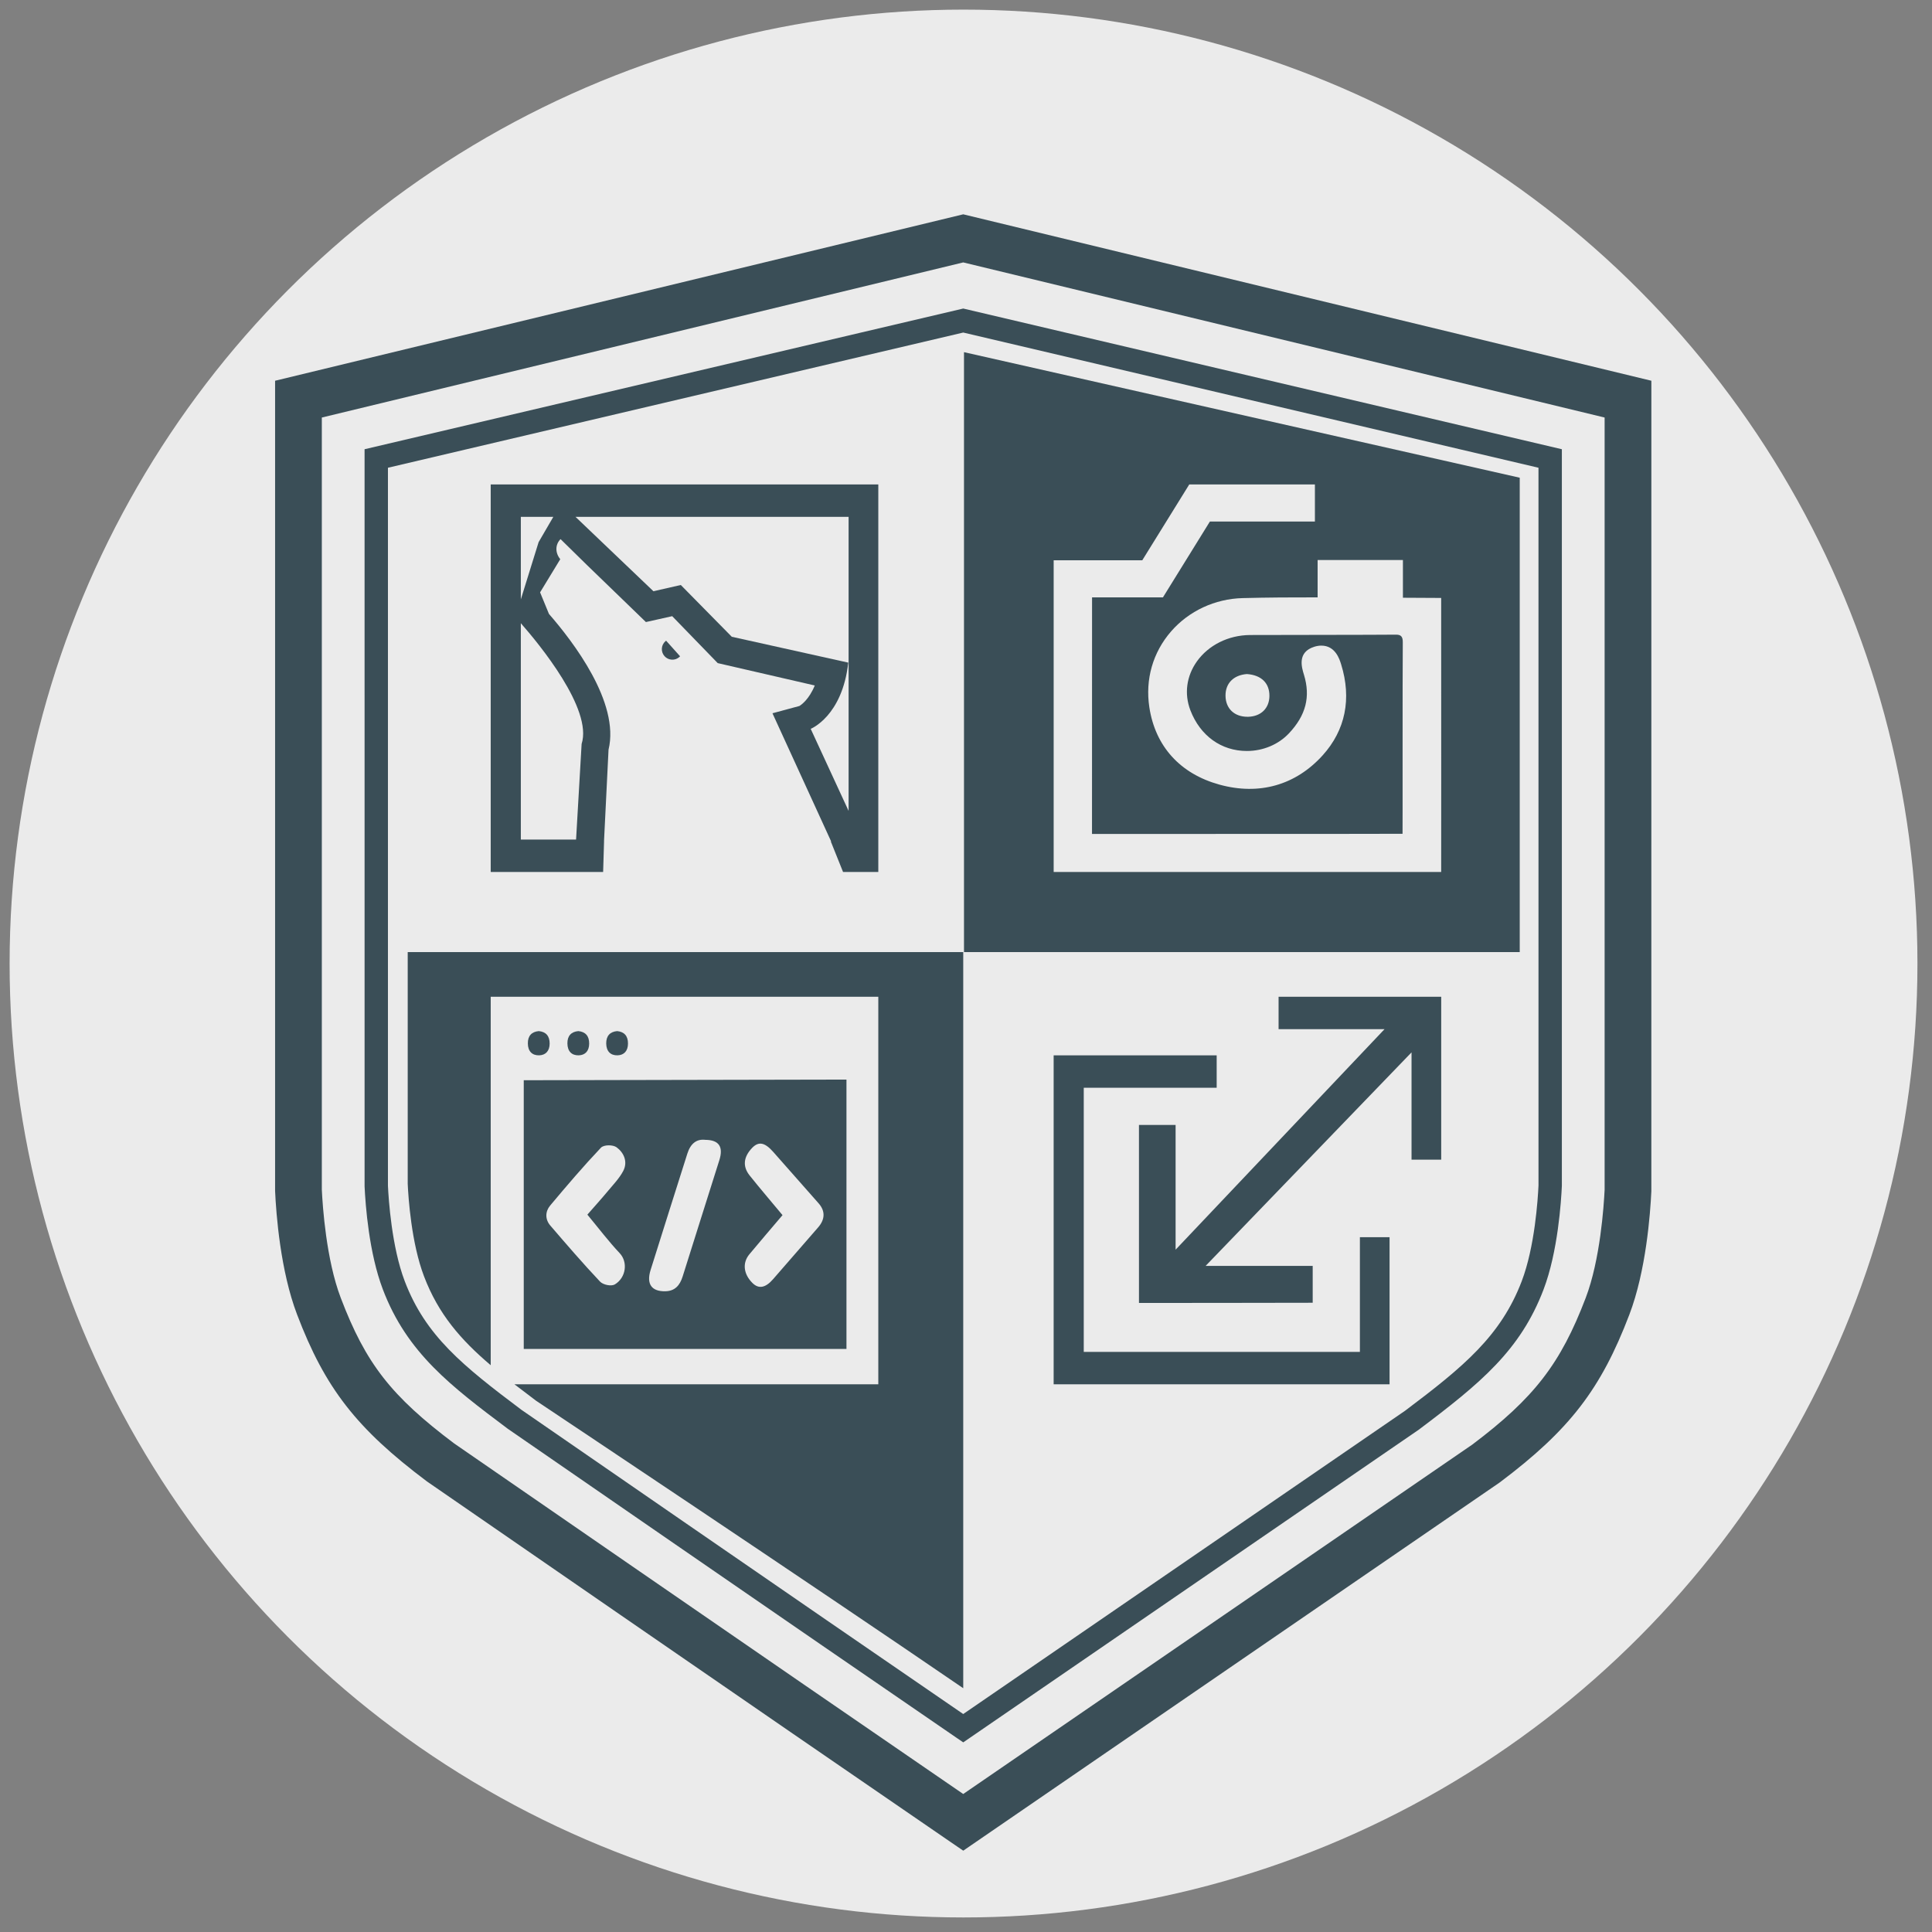 <?xml version="1.0" encoding="UTF-8" standalone="no"?>
<!DOCTYPE svg PUBLIC "-//W3C//DTD SVG 1.1//EN" "http://www.w3.org/Graphics/SVG/1.1/DTD/svg11.dtd">
<svg width="100%" height="100%" viewBox="0 0 834 834" version="1.1" xmlns="http://www.w3.org/2000/svg" xmlns:xlink="http://www.w3.org/1999/xlink" xml:space="preserve" xmlns:serif="http://www.serif.com/" style="fill-rule:evenodd;clip-rule:evenodd;stroke-linejoin:round;stroke-miterlimit:2;">
    <rect x="0" y="0" width="834" height="834" fill="#808080" stroke="none"/>
    <g transform="matrix(4.167,0,0,4.167,118.75,62.5)">
        <g transform="matrix(0.24,0,0,0.24,-28.682,-15.238)">
            <circle cx="416.667" cy="416.901" r="411.751" style="fill:rgb(235,235,235);"/>
        </g>
        <g transform="matrix(1,0,0,1,0,6.72)">
            <path d="M11.691,26.737L11.691,101.123C11.756,102.502 12.077,107.459 13.431,111.005C15.582,116.658 19.426,119.751 25.519,124.329C25.775,124.505 54.721,144.493 71.287,155.845L117.068,124.421C123.124,119.866 126.982,116.674 129.143,111.007C130.502,107.442 130.817,102.5 130.882,101.069L130.88,26.737L71.288,12.731L11.691,26.737ZM71.289,158.78L70.603,158.312C54.161,147.049 24.403,126.499 24.104,126.293C18.261,121.904 13.677,118.461 11.168,111.867C9.727,108.091 9.361,103.135 9.271,101.179L9.27,24.819L71.288,10.244L133.302,24.819L133.302,101.124C133.232,102.7 132.894,107.967 131.404,111.87C129.013,118.146 124.927,121.541 118.481,126.387L71.289,158.78Z" style="fill:rgb(58,78,87);fill-rule:nonzero;"/>
        </g>
        <g transform="matrix(1,0,0,1,0,6.72)">
            <path d="M4.842,101.522C4.922,103.222 5.293,108.779 6.803,112.734C9.388,119.526 12.023,122.908 18.555,127.816C18.818,127.995 51.896,150.838 71.287,164.129L124.029,127.928C130.425,123.111 133.172,119.556 135.771,112.738C137.275,108.799 137.65,103.229 137.732,101.523L137.732,21.535L71.288,5.466L4.842,21.535L4.842,101.522ZM71.289,170L69.919,169.063C50.755,155.935 16.072,131.984 15.724,131.744C8.424,126.262 5.176,122.075 2.278,114.459C0.543,109.916 0.108,104.015 0.002,101.689L0,101.578L0,17.724L71.288,0.483L142.574,17.724L142.572,101.691C142.464,104.024 142.024,109.936 140.295,114.465C137.347,122.2 134.091,126.42 126.898,131.829L126.813,131.89L71.289,170Z" style="fill:rgb(58,78,87);fill-rule:nonzero;"/>
        </g>
        <g transform="matrix(1,0,0,1,0,6.72)">
            <path d="M103.007,50.374C102.999,51.647 102.14,52.494 100.817,52.535L100.727,52.535C99.371,52.535 98.476,51.683 98.459,50.368C98.44,49.073 99.289,48.212 100.676,48.109C102.192,48.217 103.015,49.065 103.007,50.374ZM120.8,68.614L80.656,68.614L80.656,36.324L89.835,36.324L94.703,28.467L107.719,28.467L107.719,32.308L96.841,32.308L91.976,40.165L84.633,40.165C84.64,40.187 84.621,64.627 84.627,64.676C84.663,64.668 116.599,64.676 116.798,64.656C116.815,64.461 116.787,48.511 116.823,44.816C116.828,44.216 116.621,44.028 116.129,44.028C114.27,44.052 102.271,44.056 100.987,44.065C98.754,44.084 96.697,45.11 95.49,46.805C94.413,48.32 94.165,50.162 94.82,51.863C95.835,54.504 98.02,56.079 100.671,56.079C102.342,56.079 103.933,55.414 105.026,54.256C106.787,52.389 107.282,50.461 106.585,48.182C106.349,47.42 105.862,45.837 107.664,45.278C107.915,45.2 108.154,45.163 108.386,45.163C109.834,45.163 110.271,46.568 110.434,47.098C111.543,50.664 110.879,53.926 108.517,56.534C105.728,59.619 101.946,60.698 97.832,59.564C93.76,58.443 91.181,55.597 90.567,51.548C90.128,48.655 90.93,45.865 92.823,43.687C94.667,41.57 97.366,40.315 100.222,40.241C102.813,40.173 105.406,40.162 108,40.165L108,36.296L116.837,36.296L116.837,40.204C117.293,40.206 120.8,40.225 120.8,40.225L120.8,42.751C120.81,49.22 120.8,68.614 120.8,68.614ZM71.366,14.763L71.366,76.91L128.938,76.91L128.938,27.769L71.366,14.763Z" style="fill:rgb(58,78,87);fill-rule:nonzero;"/>
        </g>
        <g transform="matrix(1,0,0,1,0,6.72)">
            <path d="M120.803,81.54L103.956,81.54L103.956,84.898L114.931,84.898L93.288,107.74L93.288,94.821L89.492,94.821L89.493,113.26C89.493,113.26 107.319,113.249 107.49,113.239L107.49,109.423L96.395,109.423L117.729,87.301L117.729,98.414L120.803,98.414L120.803,81.54Z" style="fill:rgb(58,78,87);fill-rule:nonzero;"/>
        </g>
        <g transform="matrix(1,0,0,1,0,6.72)">
            <path d="M112.38,106.447L112.38,118.33L83.773,118.33L83.773,90.966L97.543,90.966L97.543,87.609L80.654,87.609L80.654,121.687L115.453,121.687L115.453,106.447L112.38,106.447Z" style="fill:rgb(58,78,87);fill-rule:nonzero;"/>
        </g>
        <g transform="matrix(1,0,0,1,0,6.72)">
            <path d="M40.509,44.654L41.953,46.267C41.93,46.291 41.911,46.318 41.885,46.341C41.437,46.745 40.746,46.706 40.343,46.257C39.942,45.806 39.978,45.116 40.43,44.713C40.452,44.692 40.481,44.674 40.509,44.654Z" style="fill:rgb(58,78,87);fill-rule:nonzero;"/>
        </g>
        <g transform="matrix(1,0,0,1,0,6.72)">
            <path d="M59.412,62.286L55.486,53.785C55.486,53.785 58.758,52.498 59.377,46.925L47.311,44.246L42.03,38.884L39.193,39.529L31.123,31.826L59.412,31.826L59.412,62.286ZM27.3,34.443L25.458,40.376L25.458,31.826L28.822,31.826L27.3,34.443ZM31.755,55.346L31.18,65.256L25.458,65.256L25.458,42.843C27.355,45.002 32.916,51.74 31.755,55.346ZM22.337,28.467L22.337,68.614L33.983,68.614L33.999,68.094L34.079,65.455L34.075,65.455L34.083,65.256L34.543,55.945C35.729,51.057 30.855,44.734 28.37,41.879L27.452,39.646L29.543,36.21C29.022,35.582 28.987,34.715 29.572,34.131L32.243,36.751L32.242,36.751L38.415,42.722L41.139,42.114L45.854,46.976L55.908,49.293C55.318,50.73 54.529,51.287 54.315,51.418L51.525,52.171L57.327,64.845L57.516,65.256L57.606,65.455L57.571,65.455L58.838,68.614L62.49,68.614L62.49,28.467L22.337,28.467Z" style="fill:rgb(58,78,87);fill-rule:nonzero;"/>
        </g>
        <g transform="matrix(1,0,0,1,0,6.72)">
            <path d="M13.739,76.91L13.739,100.917C13.806,102.373 14.118,107.067 15.431,110.508C16.918,114.415 19.232,117.074 22.337,119.71L22.337,81.54L62.49,81.54L62.49,121.687L24.796,121.687C25.515,122.242 26.264,122.808 27.048,123.398C27.048,123.398 55.821,142.577 71.288,153.171L71.288,76.91L13.739,76.91Z" style="fill:rgb(58,78,87);fill-rule:nonzero;"/>
        </g>
        <g transform="matrix(1,0,0,1,0,6.72)">
            <path d="M31.459,87.607C32.134,87.586 32.534,87.149 32.537,86.396C32.544,85.599 32.143,85.164 31.414,85.098C30.685,85.16 30.27,85.585 30.282,86.381C30.292,87.191 30.731,87.628 31.459,87.607Z" style="fill:rgb(58,78,87);fill-rule:nonzero;"/>
        </g>
        <g transform="matrix(1,0,0,1,0,6.72)">
            <path d="M27.36,87.607C28.036,87.586 28.437,87.149 28.443,86.396C28.446,85.599 28.05,85.164 27.317,85.098C26.587,85.16 26.173,85.585 26.185,86.381C26.192,87.191 26.635,87.628 27.36,87.607Z" style="fill:rgb(58,78,87);fill-rule:nonzero;"/>
        </g>
        <g transform="matrix(1,0,0,1,0,6.72)">
            <path d="M35.478,87.607C36.153,87.586 36.554,87.149 36.558,86.396C36.566,85.599 36.166,85.164 35.436,85.098C34.708,85.16 34.294,85.585 34.302,86.381C34.313,87.191 34.754,87.628 35.478,87.607Z" style="fill:rgb(58,78,87);fill-rule:nonzero;"/>
        </g>
        <g transform="matrix(1,0,0,1,0,6.72)">
            <path d="M56.262,105.425C54.704,107.215 53.144,109.01 51.587,110.8C50.8,111.704 50.099,111.833 49.454,111.194C48.525,110.272 48.386,109.116 49.135,108.216C50.258,106.864 51.406,105.531 52.567,104.162C51.363,102.714 50.238,101.403 49.16,100.052C48.409,99.11 48.523,98.129 49.421,97.194C50.091,96.502 50.726,96.618 51.605,97.612C53.178,99.386 54.743,101.167 56.311,102.945C57,103.727 56.986,104.59 56.262,105.425ZM46.025,98.459C44.763,102.477 43.481,106.492 42.223,110.512C41.924,111.472 41.396,112.029 40.43,112.048C39.011,112.078 38.441,111.311 38.902,109.839C40.155,105.818 41.442,101.808 42.706,97.795C43.031,96.764 43.649,96.253 44.565,96.362C45.981,96.37 46.458,97.079 46.025,98.459ZM35.704,108.109C36.566,109.03 36.36,110.641 35.193,111.341C34.822,111.558 33.983,111.384 33.663,111.048C31.891,109.169 30.192,107.2 28.505,105.233C27.958,104.594 27.982,103.782 28.494,103.17C30.205,101.127 31.933,99.101 33.754,97.178C34.056,96.856 35.001,96.853 35.387,97.141C36.107,97.673 36.576,98.619 36.062,99.593C35.659,100.354 35.045,100.985 34.497,101.643C33.813,102.466 33.096,103.259 32.351,104.111C33.525,105.526 34.554,106.888 35.704,108.109ZM59.192,90.12L25.76,90.187L25.76,118.024L59.191,118.024L59.192,90.12Z" style="fill:rgb(58,78,87);fill-rule:nonzero;"/>
        </g>
    </g>
</svg>

